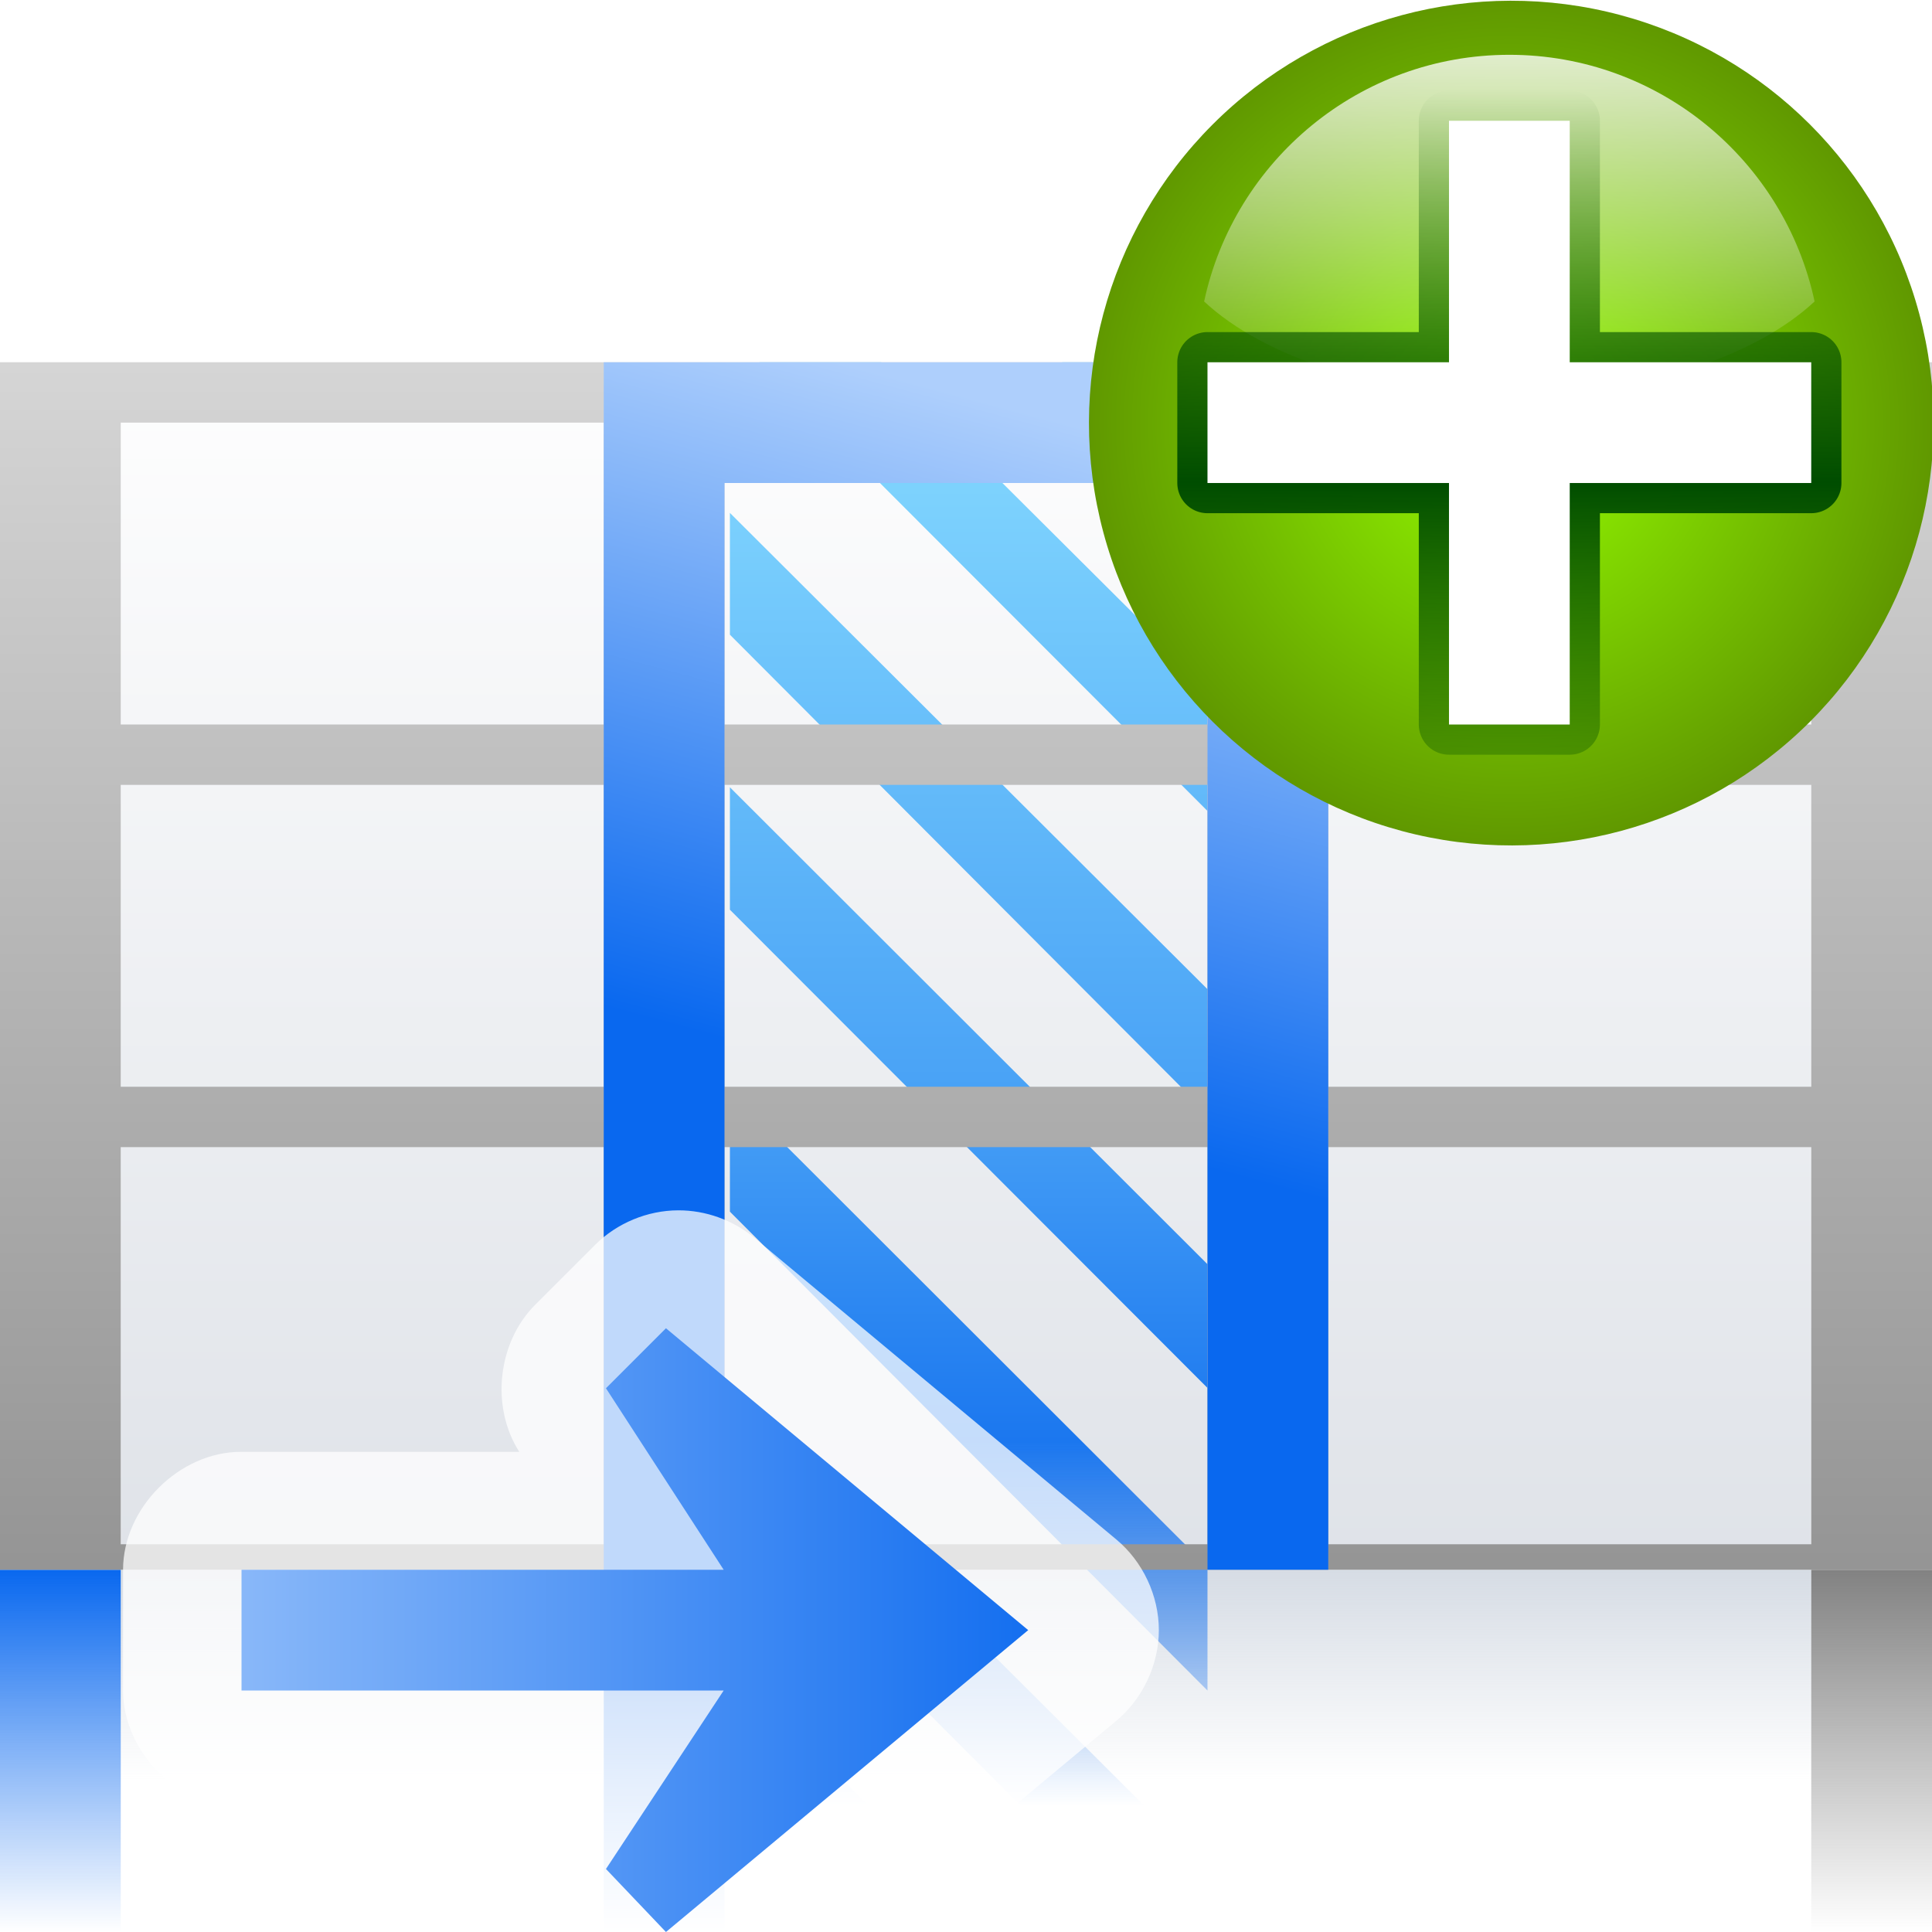 <svg height="16" width="16" xmlns="http://www.w3.org/2000/svg" xmlns:xlink="http://www.w3.org/1999/xlink"><linearGradient id="a" gradientUnits="userSpaceOnUse" x1="24.959" x2="36.687" xlink:href="#e" y1="62.698" y2="18.93"/><radialGradient id="b" cx="343.999" cy="92" gradientUnits="userSpaceOnUse" r="36"><stop offset="0" stop-color="#96ff00"/><stop offset="1" stop-color="#609800"/></radialGradient><linearGradient id="c"><stop offset="0" stop-color="#0968ef"/><stop offset="1" stop-color="#0968ef" stop-opacity="0"/></linearGradient><linearGradient id="d" gradientTransform="matrix(1.077 0 0 1.304 2.256 -.352)" gradientUnits="userSpaceOnUse" x1="46.048" x2="46.048" y1="128.017" y2="16.62"><stop offset="0" stop-color="#c7cdd7"/><stop offset="1" stop-color="#fff"/></linearGradient><linearGradient id="e"><stop offset="0" stop-color="#0968ef"/><stop offset="1" stop-color="#aecffc"/></linearGradient><linearGradient id="f" gradientTransform="matrix(1.077 0 0 1.309 -3.487 -28.657)" gradientUnits="userSpaceOnUse" x1="114.664" x2="114.664" y1="101.334" y2="112"><stop offset="0" stop-color="#c9d1dc"/><stop offset="1" stop-color="#c9d1dc" stop-opacity="0"/></linearGradient><linearGradient id="g" gradientTransform="matrix(3 0 0 1.5 -152 -48.005)" gradientUnits="userSpaceOnUse" x1="53.332" x2="53.332" xlink:href="#c" y1="101.334" y2="117.334"/><linearGradient id="h" gradientTransform="matrix(1.5 0 0 1 12 -13.334)" gradientUnits="userSpaceOnUse" x1="53.332" x2="53.332" xlink:href="#c" y1="101.334" y2="117.334"/><linearGradient id="i" gradientTransform="matrix(2 0 0 1.2 112 -1.6)" gradientUnits="userSpaceOnUse" x1="8" x2="8" y1="88" y2="108"><stop offset="0" stop-color="#828282"/><stop offset="1" stop-color="#828282" stop-opacity="0"/></linearGradient><linearGradient id="j" gradientTransform="matrix(-1.821 0 0 1.821 207.525 -10.684)" gradientUnits="userSpaceOnUse" x1="74.667" x2="74.667" y1="71.576" y2="18.585"><stop offset="0" stop-color="#0c69ed" stop-opacity="0"/><stop offset=".25" stop-color="#1b77ef"/><stop offset=".5" stop-color="#4aa3f6"/><stop offset="1" stop-color="#89ddff"/></linearGradient><linearGradient id="k" gradientUnits="userSpaceOnUse" x1="67.267" x2="67.267" y1="288.201" y2="-27.951"><stop offset="0"/><stop offset="1" stop-color="#fff"/></linearGradient><filter id="l"><feGaussianBlur stdDeviation="1.04"/></filter><radialGradient id="m" cx="343.999" cy="92" gradientTransform="matrix(0 1 -1 0 -39.998 140.003)" gradientUnits="userSpaceOnUse" r="36"><stop offset="0" stop-color="#e5ff00"/><stop offset="1" stop-color="#bff500" stop-opacity="0"/></radialGradient><linearGradient id="n" gradientTransform="matrix(0 .739 -.739 0 -1.523 63.256)" gradientUnits="userSpaceOnUse" x1="-80.003" x2="-45.097" y1="-131.931" y2="-131.931"><stop offset="0" stop-color="#fff"/><stop offset="1" stop-color="#fff" stop-opacity="0"/></linearGradient><linearGradient id="o" gradientUnits="userSpaceOnUse" x1="96" x2="96" y1="58" y2="5.933"><stop offset="0" stop-color="#004d00" stop-opacity="0"/><stop offset=".5" stop-color="#004d00"/><stop offset="1" stop-color="#004d00" stop-opacity="0"/></linearGradient><linearGradient id="p" gradientTransform="matrix(-1 0 0 1 168 80)" gradientUnits="userSpaceOnUse" x1="113.157" x2="39.268" xlink:href="#e" y1="25.786" y2="25.786"/><g transform="scale(.125)"><path d="m8 104h112v17.454h-112z" fill="url(#f)" opacity=".765"/><path d="m8 24h112v80h-112z" fill="url(#d)"/><path d="m78.513 24 1.487 1.444v8.239l-9.641-9.684zm-20.132 0 21.618 21.533v8.197l-29.688-29.73zm-10.023 9.981 31.641 31.556v8.239l-31.641-31.726zm0 18.178 31.641 31.599v8.197l-31.641-31.684zm0 20.047 31.641 31.599v8.197l-31.641-31.726zm0 20.047 31.641 31.556v8.239l-31.641-31.726zm0 18.22 23.912 23.827a.977.977 0 0 1 -.722 1.699h-5.351a.977.977 0 0 1 -.722-.297l-17.116-17.159zm0 20.004 3.822 3.822a.977.977 0 0 1 -.722 1.699h-3.1z" fill="url(#j)"/><path d="m17.454 128h116v4h-116z" fill="#fff" opacity=".263"/><path d="m0 104h8v24h-8z" fill="url(#g)" stroke-width="1.732"/><path d="m88 88h4v16h-4z" fill="url(#h)" transform="matrix(2 0 0 1.5 -136 -28.003)"/><path d="m120 104h8v24h-8z" fill="url(#i)"/><path d="m88 88h4v16h-4z" fill="url(#h)" transform="matrix(2 0 0 1.5 -96 -28.003)"/><path d="m0 24v4 20 4 20 4 26.312 1.688h8 32 8 32 8 32 8v-1.688-78.312h-120zm8 4h32v20h-32zm40 0h32v20h-32zm40 0h32v20h-32zm-80 24h32v20h-32zm40 0h32v20h-32zm40 0h32v20h-32zm-80 24h32v26.312h-32zm40 0h32v26.312h-32zm40 0h32v26.312h-32z" fill="url(#k)"/><path d="m40 24v80h8v-72h32v72h8v-80z" fill="url(#a)"/><path d="m0 24v80h8v-72h72v72h8v-80z" fill="url(#a)"/><g transform="translate(-.001 .001)"><g transform="matrix(.875 0 0 .875 16 -0)"><circle cx="343.999" cy="92" fill="url(#b)" r="36" transform="matrix(-.858 .23 -.23 -.858 412.459 31.85)"/><circle cx="343.999" cy="92" fill="url(#m)" r="36" transform="matrix(-.644 .173 -.173 -.644 333.344 31.888)"/><path d="m96 4.148c-11.346 0-20.826 8.012-23.111 18.678 4.555 4.246 13.197 7.111 23.111 7.111 9.914 0 18.556-2.865 23.111-7.111-2.285-10.667-11.765-18.678-23.111-18.678z" fill="url(#n)" opacity=".8"/></g><path d="m96 8v16h-16v8h16v16h8v-16h16v-8h-16v-16z" style="fill:none;stroke-width:4;stroke-linecap:round;stroke-linejoin:round;stroke:url(#o);filter:url(#l)"/><path d="m96 8v16h-16v8h16v16h8v-16h16v-8h-16v-16z" fill="#fff" fill-rule="evenodd"/></g><g fill-rule="evenodd" transform="matrix(-1 0 0 1 127.965 0)"><path d="m83.031 80.188c2.036.004 4.058.843 5.5 2.281l3.969 3.969c2.504 2.495 2.97 6.775 1.062 9.75h18.438c4.091-.001 7.813 3.722 7.812 7.812v8c.001 4.091-3.722 7.813-7.812 7.812h-18.344c1.731 2.897 1.289 6.923-1.031 9.375l-3.969 4.188c-1.349 1.42-3.249 2.302-5.205 2.417s-3.946-.539-5.452-1.792l-24-20c-1.752-1.46-2.81-3.719-2.81-6s1.058-4.54 2.81-6l24-20c1.397-1.165 3.212-1.819 5.031-1.812z" fill="#fff" opacity=".744"/><path d="m59.844 108 24-20 3.975 3.975-7.799 12.025h31.944v8h-31.944l7.799 11.824-3.975 4.176z" fill="url(#p)"/></g></g></svg>